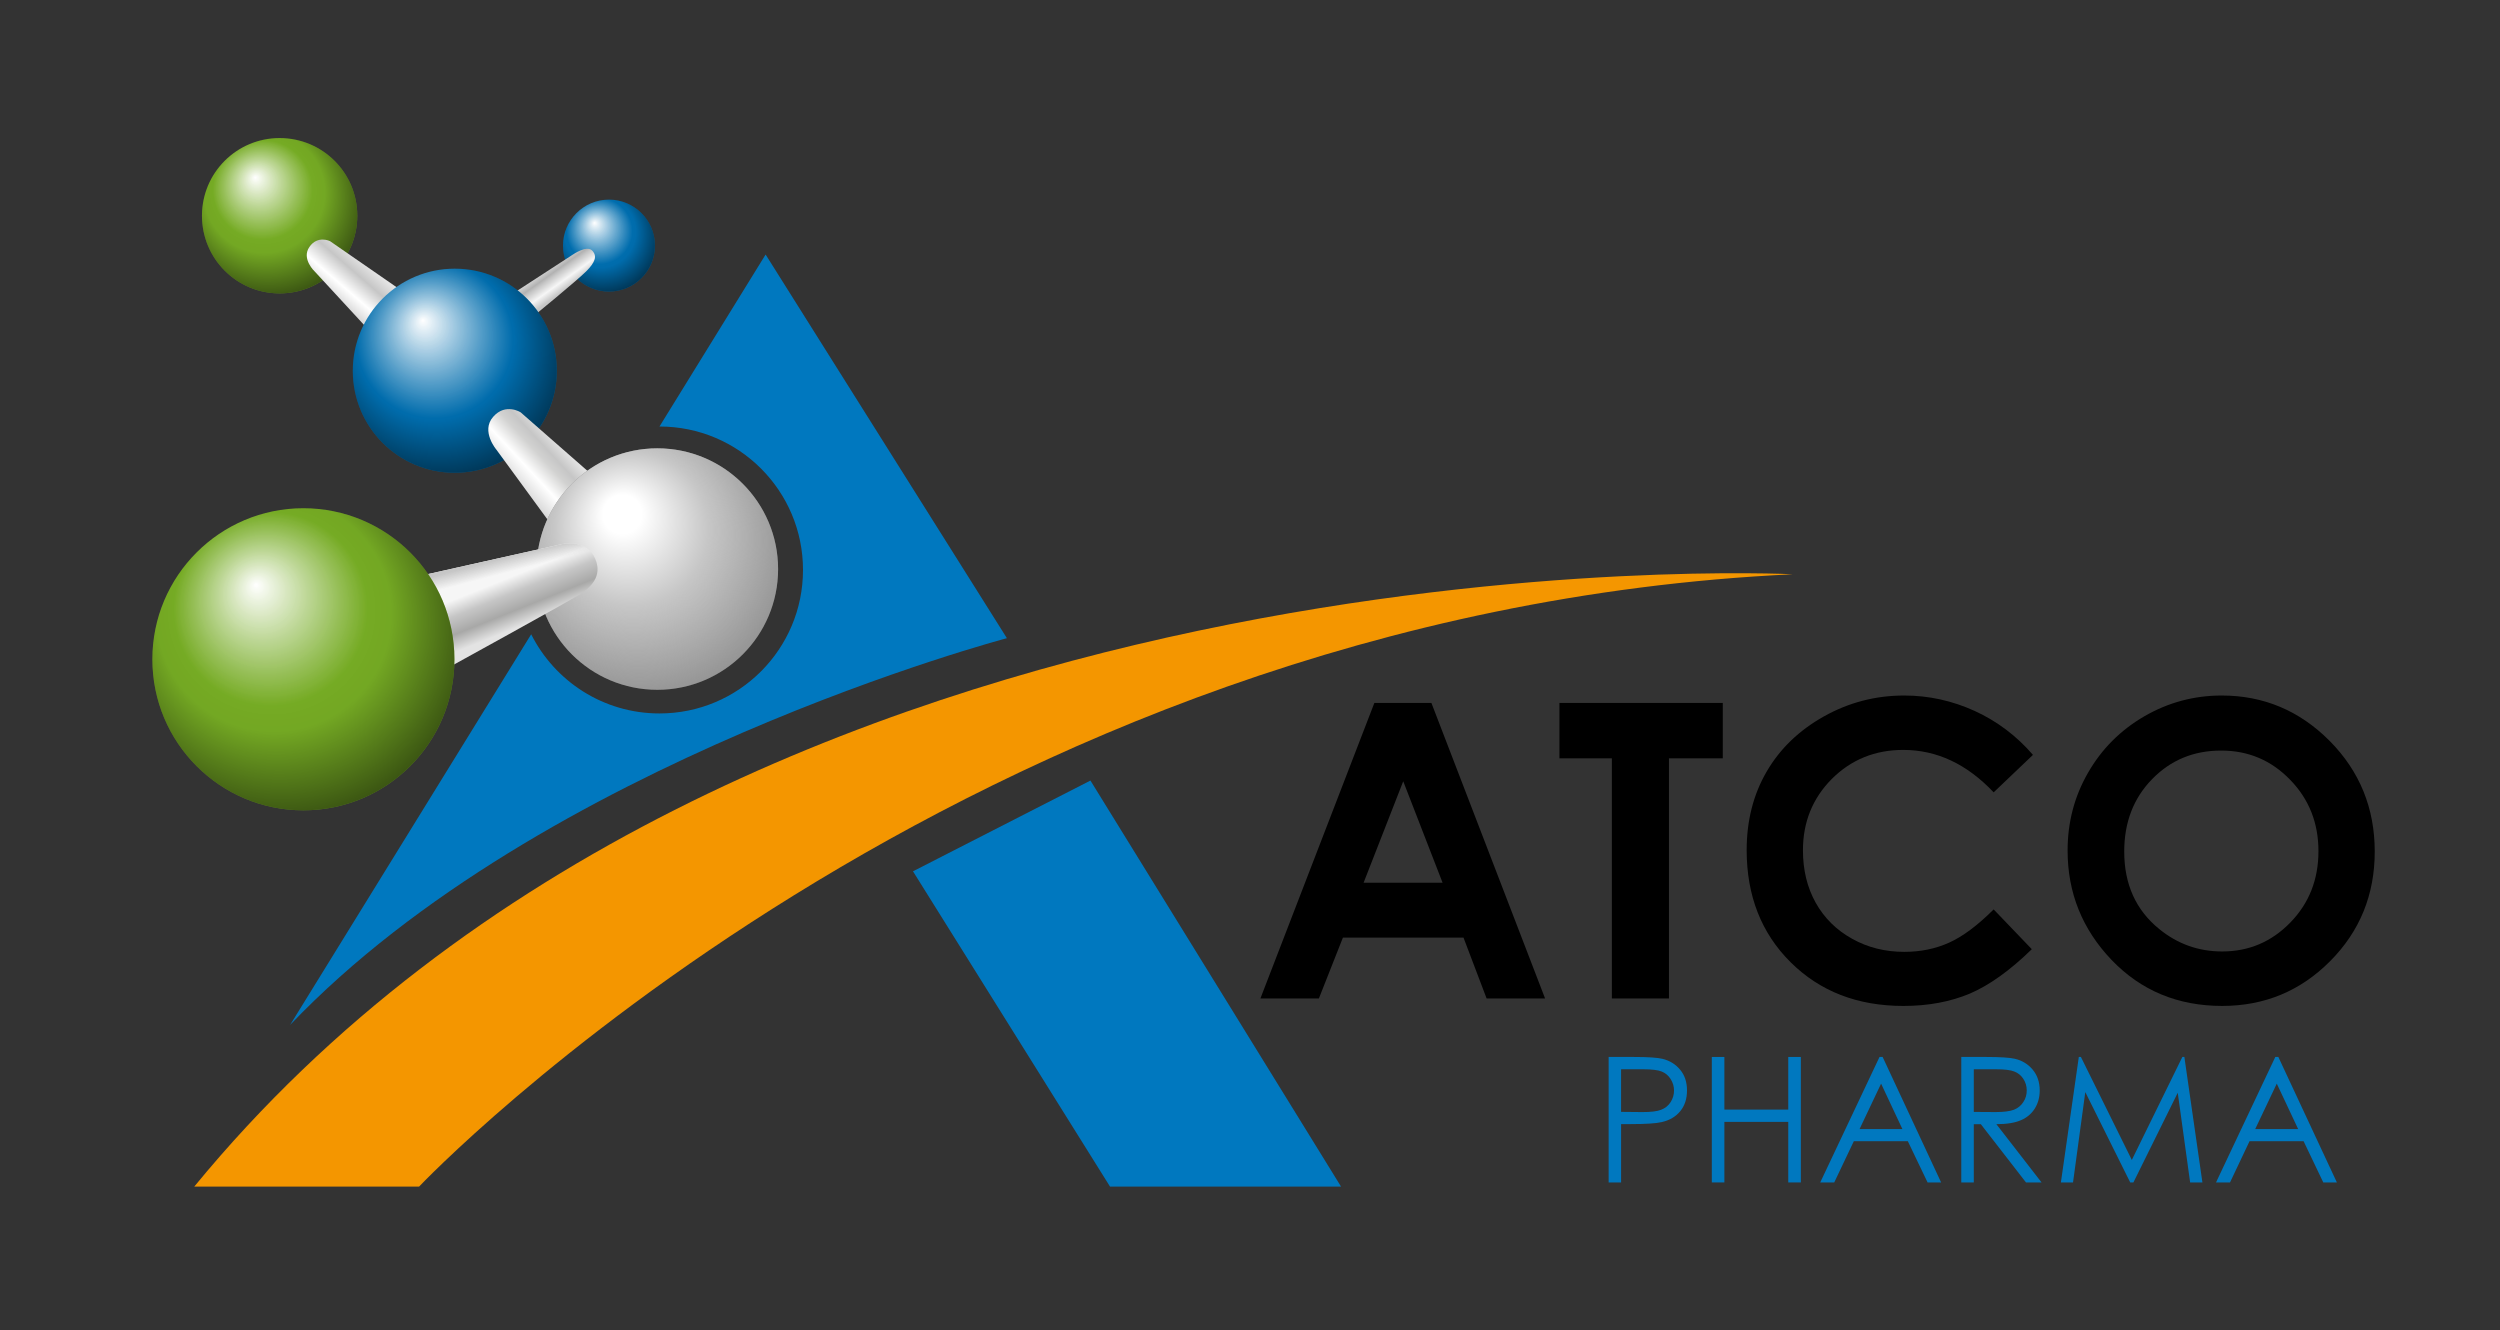 <?xml version="1.0" encoding="utf-8"?>
<!-- Generator: Adobe Illustrator 17.0.0, SVG Export Plug-In . SVG Version: 6.00 Build 0)  -->
<!DOCTYPE svg PUBLIC "-//W3C//DTD SVG 1.1//EN" "http://www.w3.org/Graphics/SVG/1.1/DTD/svg11.dtd">
<svg version="1.1" id="Layer_1" xmlns="http://www.w3.org/2000/svg" xmlns:xlink="http://www.w3.org/1999/xlink" x="0px" y="0px"
	 width="226.666px" height="120.619px" viewBox="0 0 226.666 120.619" enable-background="new 0 0 226.666 120.619"
	 xml:space="preserve">
<rect x="0" y="0" width="226.666" height="120.619" fill="#333333" stroke="none"/>
<g>
	<g>
		
			<radialGradient id="SVGID_1_" cx="18.718" cy="18.539" r="9.826" fx="17.236" fy="16.084" gradientTransform="matrix(1 0 0 1 5.906 0)" gradientUnits="userSpaceOnUse">
			<stop  offset="0" style="stop-color:#FFFFFF"/>
			<stop  offset="0.461" style="stop-color:#80BA27"/>
			<stop  offset="1" style="stop-color:#80BA27"/>
		</radialGradient>
		<path fill="url(#SVGID_1_)" d="M32.395,19.562c0,3.889-3.15,7.039-7.042,7.039s-7.042-3.15-7.042-7.039
			c0-3.895,3.15-7.044,7.042-7.044S32.395,15.667,32.395,19.562z"/>
		
			<radialGradient id="SVGID_2_" cx="18.718" cy="18.539" r="9.826" fx="17.236" fy="16.084" gradientTransform="matrix(1 0 0 1 5.906 0)" gradientUnits="userSpaceOnUse">
			<stop  offset="0" style="stop-color:#000000;stop-opacity:0"/>
			<stop  offset="0.558" style="stop-color:#000000;stop-opacity:0.1"/>
			<stop  offset="1" style="stop-color:#000000;stop-opacity:0.7"/>
		</radialGradient>
		<path fill="url(#SVGID_2_)" d="M32.395,19.562c0,3.889-3.15,7.039-7.042,7.039s-7.042-3.15-7.042-7.039
			c0-3.895,3.15-7.044,7.042-7.044S32.395,15.667,32.395,19.562z"/>
	</g>
	<g>
		
			<radialGradient id="SVGID_3_" cx="48.874" cy="21.663" r="5.816" fx="47.997" fy="20.21" gradientTransform="matrix(1 0 0 1 5.906 0)" gradientUnits="userSpaceOnUse">
			<stop  offset="0" style="stop-color:#FFFFFF"/>
			<stop  offset="0.515" style="stop-color:#0078BF"/>
			<stop  offset="1" style="stop-color:#0078BF"/>
		</radialGradient>
		<path fill="url(#SVGID_3_)" d="M59.38,22.273c0,2.293-1.87,4.161-4.169,4.161c-2.298,0-4.168-1.868-4.168-4.161
			c0-2.304,1.87-4.174,4.168-4.174C57.51,18.099,59.38,19.969,59.38,22.273z"/>
		
			<radialGradient id="SVGID_4_" cx="48.874" cy="21.663" r="5.816" fx="47.997" fy="20.21" gradientTransform="matrix(1 0 0 1 5.906 0)" gradientUnits="userSpaceOnUse">
			<stop  offset="0" style="stop-color:#000000;stop-opacity:0"/>
			<stop  offset="0.558" style="stop-color:#000000;stop-opacity:0.1"/>
			<stop  offset="1" style="stop-color:#000000;stop-opacity:0.7"/>
		</radialGradient>
		<path fill="url(#SVGID_4_)" d="M59.38,22.273c0,2.293-1.87,4.161-4.169,4.161c-2.298,0-4.168-1.868-4.168-4.161
			c0-2.304,1.87-4.174,4.168-4.174C57.51,18.099,59.38,19.969,59.38,22.273z"/>
	</g>
	
		<linearGradient id="SVGID_5_" gradientUnits="userSpaceOnUse" x1="24.041" y1="26.622" x2="26.755" y2="23.495" gradientTransform="matrix(1 0 0 1 5.906 0)">
		<stop  offset="0" style="stop-color:#DADADA"/>
		<stop  offset="0.303" style="stop-color:#FFFFFF"/>
		<stop  offset="0.703" style="stop-color:#C6C6C6"/>
		<stop  offset="1" style="stop-color:#E3E3E3"/>
	</linearGradient>
	<path fill="url(#SVGID_5_)" d="M35.999,26.068l-6.08-4.205c0,0-1.124-0.559-1.87,0.53c-0.747,1.092,0.502,2.241,0.502,2.241
		l4.487,4.863L35.999,26.068z"/>
	
		<linearGradient id="SVGID_6_" gradientUnits="userSpaceOnUse" x1="43.664" y1="24.021" x2="45.284" y2="26.286" gradientTransform="matrix(1 0 0 1 5.906 0)">
		<stop  offset="0" style="stop-color:#EDEDED"/>
		<stop  offset="0.2" style="stop-color:#C6C6C6"/>
		<stop  offset="0.327" style="stop-color:#B2B2B2"/>
		<stop  offset="0.43" style="stop-color:#C6C6C6"/>
		<stop  offset="0.727" style="stop-color:#F6F6F6"/>
		<stop  offset="1" style="stop-color:#C6C6C6"/>
	</linearGradient>
	<path fill="url(#SVGID_6_)" d="M46.404,26.679l5.542-3.602c0,0,1.238-0.862,1.729-0.371c0.491,0.486,0.313,1.063-0.538,1.907
		c-0.841,0.843-4.884,4.147-4.884,4.147L46.404,26.679z"/>
	<g>
		
			<radialGradient id="SVGID_7_" cx="34.373" cy="32.271" r="12.907" fx="32.425" fy="29.047" gradientTransform="matrix(1 0 0 1 5.906 0)" gradientUnits="userSpaceOnUse">
			<stop  offset="0" style="stop-color:#FFFFFF"/>
			<stop  offset="0.551" style="stop-color:#0078BF"/>
			<stop  offset="1" style="stop-color:#0078BF"/>
		</radialGradient>
		<path fill="url(#SVGID_7_)" d="M50.484,33.619c0,5.104-4.142,9.244-9.256,9.244c-5.104,0-9.241-4.14-9.241-9.244
			c0-5.111,4.137-9.259,9.241-9.259C46.342,24.36,50.484,28.507,50.484,33.619z"/>
		
			<radialGradient id="SVGID_8_" cx="34.373" cy="32.271" r="12.907" fx="32.425" fy="29.047" gradientTransform="matrix(1 0 0 1 5.906 0)" gradientUnits="userSpaceOnUse">
			<stop  offset="0" style="stop-color:#000000;stop-opacity:0"/>
			<stop  offset="0.558" style="stop-color:#000000;stop-opacity:0.1"/>
			<stop  offset="1" style="stop-color:#000000;stop-opacity:0.7"/>
		</radialGradient>
		<path fill="url(#SVGID_8_)" d="M50.484,33.619c0,5.104-4.142,9.244-9.256,9.244c-5.104,0-9.241-4.14-9.241-9.244
			c0-5.111,4.137-9.259,9.241-9.259C46.342,24.36,50.484,28.507,50.484,33.619z"/>
	</g>
	<g>
		
			<linearGradient id="SVGID_9_" gradientUnits="userSpaceOnUse" x1="19.083" y1="145.392" x2="22.602" y2="141.287" gradientTransform="matrix(0.994 0.114 -0.114 0.994 44.177 -103.074)">
			<stop  offset="0" style="stop-color:#DADADA"/>
			<stop  offset="0.321" style="stop-color:#FFFFFF"/>
			<stop  offset="0.612" style="stop-color:#D2D2D1"/>
			<stop  offset="0.77" style="stop-color:#C6C6C6"/>
			<stop  offset="1" style="stop-color:#E3E3E3"/>
		</linearGradient>
		<path fill="url(#SVGID_9_)" d="M54.47,43.748l-7.261-6.36c0,0-1.369-0.891-2.502,0.41c-1.133,1.303,0.308,2.985,0.308,2.985
			l5.099,6.971L54.47,43.748z"/>
	</g>
	<g>
		<path d="M124.609,63.731h5.171l10.307,26.795h-5.302l-2.095-5.517h-10.933l-2.178,5.517h-5.302L124.609,63.731z M127.226,70.835
			l-3.594,9.199h7.162L127.226,70.835z"/>
		<path d="M141.388,63.731h14.81v5.025h-4.88v21.77h-5.177v-21.77h-4.753V63.731z"/>
		<path d="M184.321,68.443l-3.563,3.396c-2.424-2.565-5.156-3.847-8.196-3.847c-2.555,0-4.717,0.877-6.472,2.624
			c-1.745,1.755-2.623,3.916-2.623,6.473c0,1.789,0.382,3.377,1.16,4.767c0.778,1.381,1.875,2.471,3.296,3.257
			c1.416,0.796,2.999,1.188,4.732,1.188c1.484,0,2.832-0.28,4.054-0.831c1.233-0.551,2.581-1.554,4.049-3.017l3.458,3.607
			c-1.98,1.935-3.855,3.27-5.61,4.022c-1.771,0.745-3.776,1.123-6.033,1.123c-4.163,0-7.569-1.321-10.229-3.967
			c-2.653-2.638-3.98-6.028-3.98-10.155c0-2.672,0.6-5.043,1.813-7.126c1.206-2.074,2.936-3.74,5.191-5.004
			c2.257-1.262,4.676-1.893,7.282-1.893c2.204,0,4.331,0.465,6.378,1.394C181.077,65.392,182.838,66.722,184.321,68.443z"/>
		<path d="M201.435,63.06c3.792,0,7.052,1.368,9.784,4.113c2.721,2.745,4.09,6.088,4.09,10.035c0,3.915-1.348,7.224-4.038,9.93
			c-2.69,2.711-5.955,4.066-9.794,4.066c-4.028,0-7.371-1.395-10.03-4.173c-2.658-2.785-3.985-6.088-3.985-9.915
			c0-2.56,0.616-4.913,1.859-7.065c1.233-2.147,2.941-3.855,5.104-5.111C196.597,63.684,198.938,63.06,201.435,63.06z
			 M201.382,68.051c-2.481,0-4.565,0.856-6.253,2.585c-1.686,1.721-2.533,3.913-2.533,6.572c0,2.964,1.056,5.31,3.182,7.031
			c1.661,1.35,3.557,2.027,5.699,2.027c2.418,0,4.477-0.875,6.18-2.625c1.702-1.747,2.549-3.907,2.549-6.464
			c0-2.554-0.847-4.714-2.57-6.48C205.922,68.929,203.843,68.051,201.382,68.051z"/>
	</g>
	<g>
		<g>
			<path fill="#0078BF" d="M145.849,95.831h2.267c1.296,0,2.174,0.06,2.623,0.172c0.652,0.159,1.181,0.491,1.598,0.99
				c0.413,0.499,0.617,1.118,0.617,1.875c0,0.757-0.204,1.381-0.606,1.873c-0.402,0.494-0.956,0.825-1.661,0.99
				c-0.517,0.128-1.473,0.188-2.889,0.188h-0.82v5.289h-1.128V95.831z M146.977,96.946v3.863l1.928,0.019
				c0.778,0,1.348-0.065,1.708-0.212c0.366-0.138,0.648-0.366,0.852-0.684c0.204-0.319,0.313-0.671,0.313-1.063
				c0-0.379-0.109-0.726-0.313-1.045c-0.203-0.319-0.48-0.543-0.814-0.676c-0.335-0.133-0.889-0.201-1.656-0.201H146.977z"/>
			<path fill="#0078BF" d="M155.204,95.831h1.139v4.772h5.793v-4.772h1.14v11.377h-1.14v-5.49h-5.793v5.49h-1.139V95.831z"/>
			<path fill="#0078BF" d="M170.692,95.831l5.303,11.377h-1.228l-1.792-3.74h-4.895l-1.776,3.74h-1.27l5.375-11.377H170.692z
				 M170.552,98.249l-1.954,4.122h3.887L170.552,98.249z"/>
			<path fill="#0078BF" d="M177.823,95.831h2.257c1.269,0,2.12,0.06,2.575,0.159c0.668,0.151,1.222,0.486,1.646,0.998
				c0.418,0.504,0.632,1.128,0.632,1.873c0,0.619-0.146,1.162-0.439,1.635c-0.293,0.473-0.706,0.826-1.249,1.063
				c-0.538,0.24-1.285,0.366-2.241,0.366l4.096,5.284h-1.41l-4.096-5.284h-0.637v5.284h-1.134V95.831z M178.957,96.946v3.868
				l1.964,0.013c0.757,0,1.316-0.073,1.677-0.212c0.365-0.146,0.647-0.378,0.851-0.697c0.209-0.313,0.308-0.666,0.308-1.058
				c0-0.384-0.104-0.731-0.308-1.042c-0.204-0.313-0.476-0.538-0.815-0.666c-0.334-0.138-0.898-0.206-1.677-0.206H178.957z"/>
			<path fill="#0078BF" d="M186.854,107.208l1.625-11.377h0.189l4.617,9.337l4.581-9.337h0.183l1.636,11.377h-1.113l-1.123-8.133
				l-4.021,8.133h-0.288l-4.074-8.193l-1.112,8.193H186.854z"/>
			<path fill="#0078BF" d="M206.569,95.831l5.308,11.377h-1.233l-1.786-3.74h-4.9l-1.771,3.74h-1.269l5.375-11.377H206.569z
				 M206.428,98.249l-1.958,4.122h3.896L206.428,98.249z"/>
		</g>
	</g>
	<path fill="#F49600" d="M17.611,107.587h20.383c0,0,49.187-51.971,124.55-55.521C162.544,52.066,67.169,47.203,17.611,107.587z"/>
	<polygon fill="#0078BF" points="98.866,70.77 82.777,78.998 100.643,107.587 121.589,107.587 	"/>
	<g>
		<path fill="#878787" d="M70.548,51.596c0,6.046-4.905,10.946-10.949,10.946c-6.049,0-10.949-4.9-10.949-10.946
			c0-6.041,4.9-10.946,10.949-10.946C65.644,40.65,70.548,45.555,70.548,51.596z"/>
		
			<radialGradient id="SVGID_10_" cx="52.561" cy="50.011" r="15.276" fx="50.256" fy="46.194" gradientTransform="matrix(1 0 0 1 5.906 0)" gradientUnits="userSpaceOnUse">
			<stop  offset="0" style="stop-color:#FFFFFF"/>
			<stop  offset="0.115" style="stop-color:#FFFFFF"/>
			<stop  offset="0.461" style="stop-color:#C6C6C6"/>
			<stop  offset="1" style="stop-color:#C6C6C6;stop-opacity:0"/>
		</radialGradient>
		<path fill="url(#SVGID_10_)" d="M70.548,51.596c0,6.046-4.905,10.946-10.949,10.946c-6.049,0-10.949-4.9-10.949-10.946
			c0-6.041,4.9-10.946,10.949-10.946C65.644,40.65,70.548,45.555,70.548,51.596z"/>
	</g>
	<path fill="#0078BF" d="M69.415,23.077L59.793,38.67l0,0c7.188,0,13.012,5.822,13.012,13.004c0,7.19-5.825,13.012-13.012,13.012
		c-5.093,0-9.492-2.923-11.633-7.177L26.303,92.927c22.812-23.938,64.989-35.065,64.989-35.065L69.415,23.077z"/>
	<g>
		
			<linearGradient id="SVGID_11_" gradientUnits="userSpaceOnUse" x1="39.278" y1="50.493" x2="41.722" y2="56.601" gradientTransform="matrix(1 0 0 1 5.906 0)">
			<stop  offset="0.321" style="stop-color:#F6F6F6"/>
			<stop  offset="0.533" style="stop-color:#C6C6C6"/>
			<stop  offset="0.77" style="stop-color:#A8A8A7"/>
			<stop  offset="1" style="stop-color:#E3E3E3"/>
		</linearGradient>
		<path fill="url(#SVGID_11_)" d="M37.775,52.281l13.059-2.925c0,0,2.116-0.53,2.988,1.024c0.877,1.562,0,2.711-1.181,3.463
			c-1.186,0.75-12.125,6.765-12.125,6.765L37.775,52.281z"/>
		
			<linearGradient id="SVGID_12_" gradientUnits="userSpaceOnUse" x1="39.713" y1="50.446" x2="40.1" y2="51.924" gradientTransform="matrix(1 0 0 1 5.906 0)">
			<stop  offset="0.097" style="stop-color:#C6C6C6"/>
			<stop  offset="0.988" style="stop-color:#C6C6C6;stop-opacity:0"/>
		</linearGradient>
		<path fill="url(#SVGID_12_)" d="M37.775,52.281l13.059-2.925c0,0,2.116-0.53,2.988,1.024c0.877,1.562,0,2.711-1.181,3.463
			c-1.186,0.75-12.125,6.765-12.125,6.765L37.775,52.281z"/>
	</g>
	<g>
		
			<radialGradient id="SVGID_13_" cx="20.185" cy="57.791" r="19.109" fx="17.302" fy="53.017" gradientTransform="matrix(1 0 0 1 5.906 0)" gradientUnits="userSpaceOnUse">
			<stop  offset="0" style="stop-color:#FFFFFF"/>
			<stop  offset="0.461" style="stop-color:#80BA27"/>
			<stop  offset="1" style="stop-color:#80BA27"/>
		</radialGradient>
		<path fill="url(#SVGID_13_)" d="M41.202,59.777c0,7.564-6.127,13.691-13.697,13.691c-7.564,0-13.691-6.128-13.691-13.691
			c0-7.564,6.127-13.697,13.691-13.697C35.074,46.08,41.202,52.213,41.202,59.777z"/>
		
			<radialGradient id="SVGID_14_" cx="20.185" cy="57.791" r="19.109" fx="17.302" fy="53.017" gradientTransform="matrix(1 0 0 1 5.906 0)" gradientUnits="userSpaceOnUse">
			<stop  offset="0" style="stop-color:#000000;stop-opacity:0"/>
			<stop  offset="0.558" style="stop-color:#000000;stop-opacity:0.1"/>
			<stop  offset="1" style="stop-color:#000000;stop-opacity:0.7"/>
		</radialGradient>
		<path fill="url(#SVGID_14_)" d="M41.202,59.777c0,7.564-6.127,13.691-13.697,13.691c-7.564,0-13.691-6.128-13.691-13.691
			c0-7.564,6.127-13.697,13.691-13.697C35.074,46.08,41.202,52.213,41.202,59.777z"/>
	</g>
</g>
</svg>
